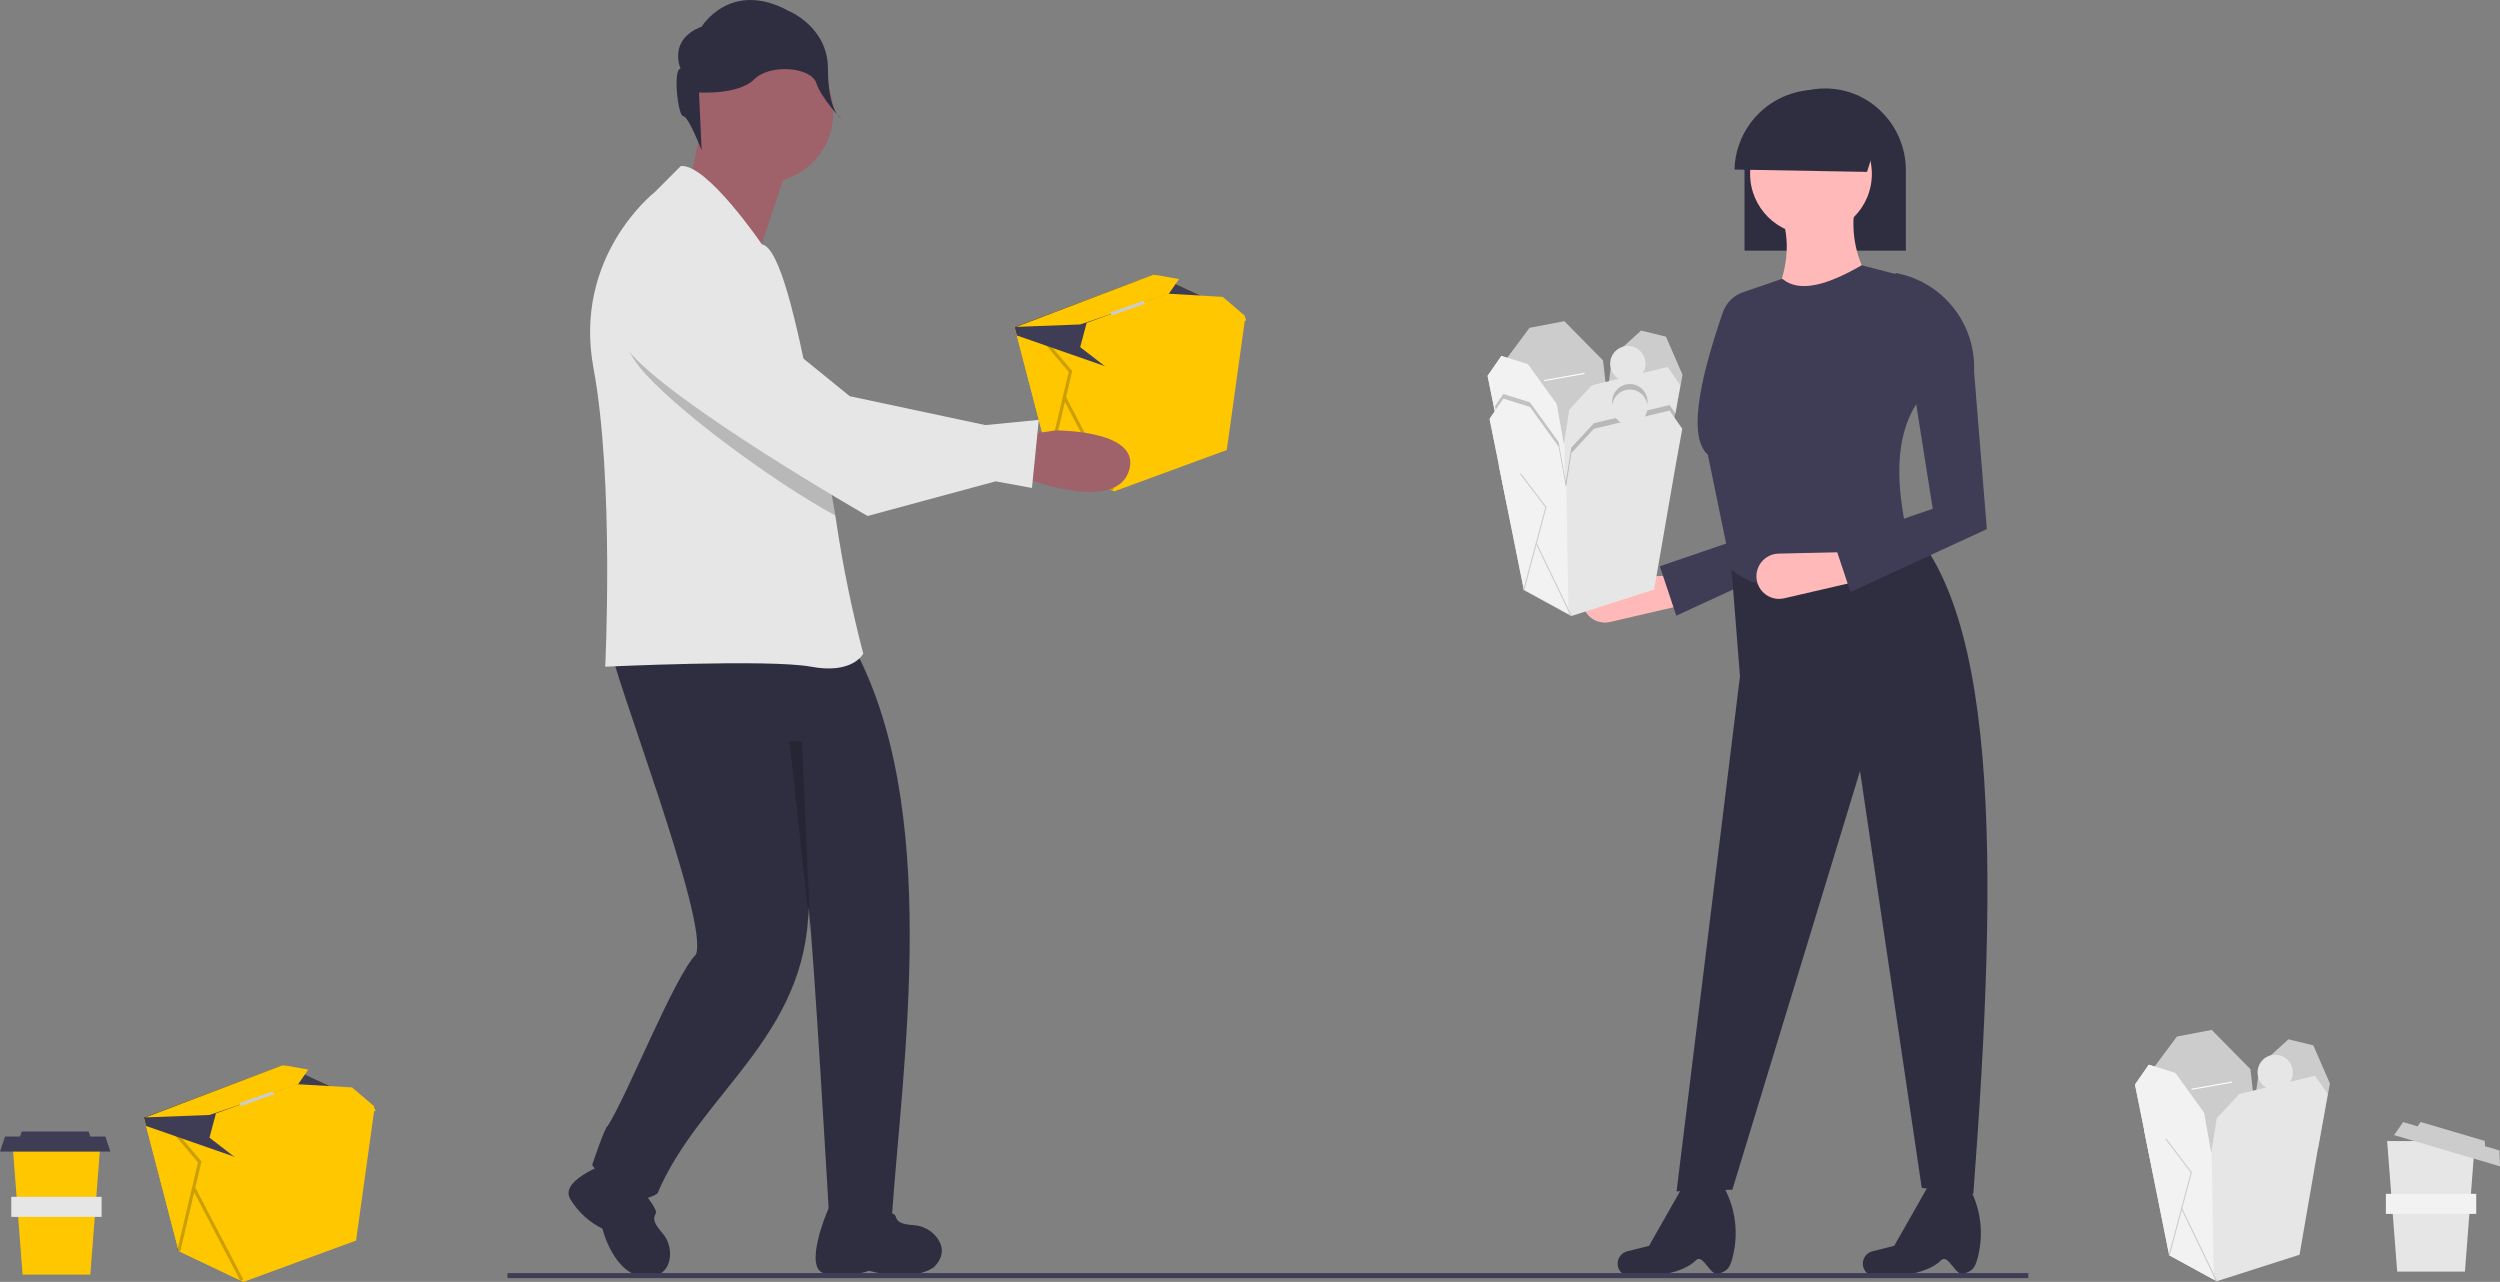<svg width="353" height="181" viewBox="0 0 353 181" fill="none" xmlns="http://www.w3.org/2000/svg">
<rect x="0" y="0" width="353" height="181" fill="#808080" stroke="none"/>
<g clip-path="url(#clip0_1688_99)">
<path d="M175.852 44.668L175.842 44.73L175.817 44.908L173.221 63.544L157.326 69.378L157.077 69.259L148.177 65.031L143.575 47.368L143.26 46.156L143.356 46.119L163.043 38.72L175.84 44.661L175.852 44.668Z" fill="#FFC700"/>
<path d="M157.077 69.259L148.177 65.031L143.26 46.156L143.356 46.119L156.182 51.532L157.077 69.259Z" fill="#FFC700"/>
<path opacity="0.2" d="M157.3 69.043L150.53 56.066L151.4 52.387L147.305 47.564L146.957 47.86L150.901 52.507L147.955 64.978L148.4 65.084L150.37 56.747L156.894 69.255L157.3 69.043Z" fill="black"/>
<path d="M175.852 44.897L175.817 44.908L156.182 51.761L143.575 47.368L143.26 46.156L143.356 46.119L163.043 38.72L175.84 44.661L175.842 44.73L175.852 44.897Z" fill="#3F3D56"/>
<path d="M156.525 52.104L152.523 49.016L153.437 45.584L164.873 41.465L172.649 41.923L175.737 44.554L175.966 45.24L156.525 52.104Z" fill="#FFC700"/>
<path d="M143.489 46.156L152.523 45.812L157.417 44.151L165.047 41.465L166.474 39.406L162.913 38.769L143.489 46.156Z" fill="#FFC700"/>
<path d="M161.488 42.474L156.777 44.127L156.929 44.559L161.639 42.906L161.488 42.474Z" fill="#CCCCCC"/>
<path d="M99.443 15.717L97.234 26.762L107.54 34.494L112.324 20.135L99.443 15.717Z" fill="#9F616A"/>
<path d="M107.724 25.842C113.212 25.842 117.661 21.391 117.661 15.901C117.661 10.411 113.212 5.96 107.724 5.96C102.235 5.96 97.786 10.411 97.786 15.901C97.786 21.391 102.235 25.842 107.724 25.842Z" fill="#9F616A"/>
<path d="M86.193 91.221C86.238 94.429 100.202 130.123 98.263 134.771C95.207 137.896 88.633 154.529 85.825 158.967C85.457 158.967 83.616 164.489 83.616 164.489C83.616 164.489 88.033 171.485 92.818 168.539C98.834 154.384 113.901 146.49 114.167 128.041C114.894 133.869 117.041 171.277 117.041 171.277C117.041 171.277 116.629 171.452 125.899 172.341C127.338 150.629 133.219 113.691 120.053 90.485C116.005 88.644 86.193 91.221 86.193 91.221Z" fill="#2F2E41"/>
<path d="M117.041 170.549C116.61 171.377 113.525 179.018 116.333 179.784C119.571 180.667 122.71 179.429 122.71 179.429C122.71 179.429 128.379 181.202 131.848 178.949C133.468 177.329 133.1 175.857 132.327 174.789C131.934 174.263 131.431 173.83 130.854 173.518C130.276 173.207 129.638 173.025 128.983 172.986C127.222 172.861 126.663 172.534 126.461 171.727C126.167 170.549 117.041 170.549 117.041 170.549Z" fill="#2F2E41"/>
<path d="M86.757 163.877C86.757 163.877 78.846 166.376 80.512 169.291C81.593 171.098 83.173 172.555 85.06 173.487C85.06 173.487 86.71 180.291 91.29 180.291C93.58 180.291 94.361 178.99 94.569 177.688C94.663 177.038 94.614 176.376 94.426 175.747C94.237 175.119 93.914 174.538 93.479 174.048C92.323 172.713 92.158 172.087 92.586 171.374C93.21 170.333 86.757 163.877 86.757 163.877Z" fill="#2F2E41"/>
<path d="M121.895 92.299C121.895 92.299 120.421 95.245 114.533 94.139C108.644 93.036 85.458 94.139 85.458 94.139C85.458 94.139 86.744 67.815 83.8 51.983C80.856 36.15 92.449 27.13 92.449 27.13L96.13 23.447C99.811 23.082 107.585 34.509 107.585 34.509C110.143 34.938 112.531 45.815 114.568 56.108C114.689 56.697 114.802 57.278 114.915 57.859C115.854 62.658 117.162 67.999 117.945 72.795C118.001 73.135 118.055 73.472 118.104 73.808C119.035 80.036 120.3 86.208 121.895 92.299Z" fill="#E6E6E6"/>
<path d="M96.098 9.711C96.098 9.711 94.24 5.622 99.071 3.764C99.071 3.764 103.158 -2.927 111.333 1.533C111.333 1.533 116.907 3.764 116.907 9.711C116.907 15.659 118.765 16.774 118.765 16.774C118.765 16.774 115.998 13.934 115.255 11.704C114.512 9.474 108.732 8.968 106.503 11.198C104.273 13.428 98.699 13.057 98.699 13.057L99.071 21.235C99.071 21.235 97.213 16.402 96.47 16.402C95.727 16.402 94.984 9.711 96.098 9.711Z" fill="#2F2E41"/>
<path opacity="0.2" d="M117.945 72.795C109.165 68.021 94.943 57.551 90.355 51.887C84.307 44.426 90.904 38.755 90.904 38.755C98.383 34.034 107.326 50.232 107.326 50.232L114.568 56.108C114.689 56.697 114.802 57.278 114.915 57.859C115.854 62.658 117.162 67.999 117.945 72.795Z" fill="black"/>
<path d="M144.154 67.293C144.154 67.293 157.207 72.594 159.355 66.635C161.503 60.676 149.05 60.779 149.05 60.779L144.161 61.472L144.154 67.293Z" fill="#9F616A"/>
<path d="M89.231 36.33C89.231 36.33 82.637 42.005 88.681 49.463C94.724 56.921 122.5 72.857 122.5 72.857L140.592 67.964L145.712 68.901L146.677 59.286L139.134 60.022L119.987 55.944L107.778 46.033C107.778 46.033 96.708 31.612 89.231 36.33Z" fill="#E6E6E6"/>
<path opacity="0.2" d="M113.253 104.686L114.406 131.651L111.481 104.686H113.253Z" fill="black"/>
<path d="M237.804 85.397L227.331 87.824C226.521 88.012 225.67 87.876 224.958 87.446C224.246 87.016 223.73 86.325 223.52 85.52C223.397 85.053 223.382 84.565 223.476 84.092C223.569 83.618 223.768 83.172 224.059 82.787C224.349 82.402 224.722 82.087 225.151 81.867C225.581 81.647 226.054 81.526 226.536 81.515L236.652 81.28L237.804 85.397Z" fill="#FFB9B9"/>
<path d="M236.692 86.934L234.366 79.954L248.31 75.189L244.609 42.587C251.273 43.798 254.444 49.04 254.147 55.808L255.951 78.055L236.692 86.934Z" fill="#3F3D56"/>
<path d="M246.326 35.398H269.108V24.065C269.116 21.005 267.917 18.064 265.771 15.882C264.723 14.807 263.47 13.953 262.087 13.371C260.703 12.788 259.217 12.489 257.716 12.492C254.719 12.497 251.844 13.683 249.713 15.792C247.582 17.901 246.367 20.764 246.33 23.763C246.328 23.866 246.326 23.965 246.326 24.065L246.326 35.398Z" fill="#2F2E41"/>
<path d="M278.633 168.579L271.351 167.743L262.636 108.867L244.609 167.982L236.73 168.22L245.684 95.491L244.371 78.891L266.695 71.845C282.507 82.887 282.179 121.887 278.633 168.579Z" fill="#2F2E41"/>
<path d="M255.712 33.152C260.459 33.152 264.307 29.302 264.307 24.553C264.307 19.805 260.459 15.955 255.712 15.955C250.965 15.955 247.116 19.805 247.116 24.553C247.116 29.302 250.965 33.152 255.712 33.152Z" fill="#FFB9B9"/>
<path d="M264.307 40.079L249.743 43.9C252.197 39.179 252.982 34.773 251.653 30.764L261.92 29.092C261.26 32.925 262.116 36.865 264.307 40.079Z" fill="#FFB9B9"/>
<path d="M269.202 75.07C261.033 80.267 251.517 86.237 244.49 80.444L241.147 64.202C238.491 61.835 239.669 54.53 243.26 44.118C243.488 43.458 243.864 42.857 244.358 42.363C244.853 41.869 245.453 41.494 246.114 41.267L251.653 39.362C254.108 41.427 258.131 40.195 262.875 37.451L268.366 38.884L270.754 56.798C267.307 61.964 267.909 68.842 269.202 75.07Z" fill="#3F3D56"/>
<path d="M262.397 82.053L251.924 84.48C251.114 84.668 250.263 84.532 249.551 84.102C248.839 83.672 248.323 82.981 248.112 82.176C247.99 81.71 247.975 81.221 248.068 80.748C248.162 80.275 248.361 79.829 248.651 79.443C248.941 79.058 249.315 78.743 249.744 78.523C250.173 78.303 250.646 78.183 251.129 78.171L261.244 77.936L262.397 82.053Z" fill="#FFB9B9"/>
<path d="M277.367 179.835C276.144 180.393 275.12 176.933 274.088 177.947C271.202 180.784 264.28 180.148 264.28 180.148C264.047 180.073 263.832 179.952 263.648 179.792C263.464 179.631 263.314 179.435 263.208 179.216C263.102 178.996 263.041 178.757 263.03 178.513C263.019 178.269 263.057 178.025 263.143 177.796C263.245 177.523 263.413 177.278 263.631 177.083C263.849 176.889 264.111 176.75 264.394 176.679L267.463 175.912L272.282 167.434L277.534 166.769L277.666 166.986C278.681 168.623 279.336 170.458 279.586 172.368C279.836 174.278 279.677 176.219 279.117 178.062C278.681 179.462 278.086 179.507 277.367 179.835Z" fill="#2F2E41"/>
<path d="M242.747 179.835C241.524 180.393 240.499 176.933 239.468 177.947C236.582 180.784 229.659 180.148 229.659 180.148C229.427 180.073 229.212 179.952 229.028 179.792C228.843 179.631 228.693 179.435 228.587 179.216C228.481 178.996 228.42 178.757 228.409 178.513C228.398 178.269 228.436 178.025 228.522 177.796C228.625 177.523 228.792 177.278 229.01 177.083C229.228 176.889 229.49 176.75 229.774 176.679L232.843 175.912L237.661 167.434L242.913 166.769L243.046 166.986C244.061 168.623 244.715 170.458 244.966 172.368C245.216 174.278 245.056 176.219 244.497 178.062C244.06 179.462 243.465 179.507 242.747 179.835Z" fill="#2F2E41"/>
<path d="M265.788 17.382L263.624 24.272L244.907 23.939C244.971 21.528 245.786 19.198 247.238 17.273C248.691 15.348 250.708 13.925 253.008 13.203C255.308 12.481 257.776 12.495 260.067 13.245C262.359 13.994 264.359 15.44 265.788 17.382Z" fill="#2F2E41"/>
<path d="M261.285 83.59L258.959 76.61L272.903 71.845L267.628 38.536C270.85 39.122 273.751 40.856 275.794 43.417C277.837 45.977 278.883 49.191 278.739 52.464L280.543 74.712L261.285 83.59Z" fill="#3F3D56"/>
<path d="M227.98 64.772L213.478 67.892L210.515 53.618L215.973 46.286L220.885 45.35L226.343 50.888L227.98 64.772Z" fill="#CCCCCC"/>
<path d="M221.275 65.394H212.541L211.351 59.514L210.047 53.071L211.996 50.264L215.741 51.433L219.794 57.051L220.811 62.775L220.882 63.183L221.275 65.394Z" fill="#E6E6E6"/>
<path d="M235.934 61.964L225.875 63.134L227.669 50.342L231.723 46.676L235.232 47.534L237.571 52.916L235.934 61.964Z" fill="#CCCCCC"/>
<path d="M237.258 54.396L236.322 59.546L233.282 77.094L221.587 80.84L221.183 80.621L214.88 77.172L211.333 59.507L211.351 59.514L220.729 63.289L220.811 62.775L220.867 62.403L221.587 57.831L224.782 54.396L235.465 51.823L237.258 54.396Z" fill="#E6E6E6"/>
<path d="M229.852 53.852C231.23 53.852 232.347 52.734 232.347 51.356C232.347 49.977 231.23 48.86 229.852 48.86C228.474 48.86 227.357 49.977 227.357 51.356C227.357 52.734 228.474 53.852 229.852 53.852Z" fill="#E6E6E6"/>
<path d="M223.717 52.644L218.025 53.658L218.053 53.811L223.745 52.797L223.717 52.644Z" fill="white"/>
<path d="M221.183 80.621L214.88 77.172L211.333 59.507L211.351 59.514L210.047 53.071L211.996 50.264L215.741 51.433L219.794 57.051L220.811 62.775L220.867 62.403L220.882 63.183L220.921 65.394L221.183 80.621Z" fill="#F2F2F2"/>
<path d="M214.956 77.194L214.806 77.154L217.915 65.491L214.355 60.795L214.479 60.701L218.085 65.457L214.956 77.194Z" fill="#CCCCCC"/>
<path d="M216.712 70.536L216.571 70.603L221.516 80.874L221.657 80.806L216.712 70.536Z" fill="#CCCCCC"/>
<path opacity="0.2" d="M236.644 58.477L236.058 61.714L236.029 61.717L233.407 76.846L221.711 80.59L221.641 80.623L221.595 80.526L215.006 76.924L214.93 76.903L214.971 76.75L211.458 59.257L211.476 59.264L211.087 57.343L211.378 56.924L212.277 55.63L216.019 56.8L220.074 62.416L220.133 62.749L220.559 65.145L220.73 66.108L221.091 68.141L221.434 65.957L221.557 65.171L221.867 63.196L225.064 59.764L226.486 59.421L227.475 59.182L228.837 58.855C228.414 58.598 228.078 58.222 227.87 57.773C227.661 57.325 227.591 56.825 227.667 56.337C227.743 55.849 227.963 55.394 228.298 55.03C228.632 54.667 229.068 54.411 229.548 54.295C230.028 54.179 230.532 54.209 230.996 54.38C231.459 54.551 231.862 54.856 232.152 55.256C232.442 55.656 232.607 56.133 232.626 56.627C232.645 57.121 232.516 57.609 232.257 58.03L235.747 57.19L236.607 58.424L236.644 58.477Z" fill="black"/>
<path d="M221.555 71.541H212.822L210.327 59.218L212.277 56.409L216.019 57.579L220.074 63.195L221.555 71.541Z" fill="#E6E6E6"/>
<path d="M233.563 83.242L221.867 86.986L215.162 83.32L211.614 65.653L221.01 69.435L221.867 63.975L225.064 60.543L235.746 57.969L237.54 60.543L236.604 65.692L233.563 83.242Z" fill="#E6E6E6"/>
<path d="M230.132 59.998C231.51 59.998 232.628 58.88 232.628 57.502C232.628 56.123 231.51 55.005 230.132 55.005C228.754 55.005 227.637 56.123 227.637 57.502C227.637 58.88 228.754 59.998 230.132 59.998Z" fill="#E6E6E6"/>
<path d="M221.47 86.646L215.167 83.197L211.62 65.532L211.638 65.54L210.334 59.096L212.283 56.289L216.028 57.459L220.081 63.076L221.098 68.8L221.154 68.428L221.169 69.208L221.207 71.42L221.47 86.646Z" fill="#F2F2F2"/>
<path d="M215.237 83.34L215.086 83.299L218.196 71.636L214.635 66.941L214.759 66.847L218.366 71.603L215.237 83.34Z" fill="#CCCCCC"/>
<path d="M216.992 76.681L216.852 76.749L221.797 87.019L221.938 86.952L216.992 76.681Z" fill="#CCCCCC"/>
<path d="M319.392 164.844L304.889 167.964L301.926 153.69L307.384 146.358L312.296 145.422L317.754 150.96L319.392 164.844Z" fill="#CCCCCC"/>
<path d="M312.686 165.467H303.952L302.762 159.587L301.458 153.143L303.407 150.336L307.152 151.506L311.205 157.123L312.222 162.848L312.293 163.255L312.686 165.467Z" fill="#E6E6E6"/>
<path d="M327.345 162.036L317.286 163.207L319.08 150.414L323.134 146.749L326.643 147.606L328.982 152.988L327.345 162.036Z" fill="#CCCCCC"/>
<path d="M328.669 154.469L327.733 159.619L324.693 177.167L312.998 180.913L312.594 180.693L306.291 177.245L302.744 159.58L302.762 159.587L312.14 163.361L312.222 162.848L312.279 162.475L312.998 157.903L316.194 154.469L326.876 151.896L328.669 154.469Z" fill="#E6E6E6"/>
<path d="M321.263 153.924C322.641 153.924 323.758 152.807 323.758 151.428C323.758 150.05 322.641 148.932 321.263 148.932C319.885 148.932 318.768 150.05 318.768 151.428C318.768 152.807 319.885 153.924 321.263 153.924Z" fill="#E6E6E6"/>
<path d="M315.128 152.717L309.436 153.731L309.464 153.884L315.156 152.87L315.128 152.717Z" fill="white"/>
<path d="M312.594 180.693L306.291 177.245L302.744 159.58L302.762 159.587L301.458 153.143L303.407 150.336L307.152 151.506L311.205 157.123L312.222 162.848L312.279 162.475L312.293 163.255L312.332 165.467L312.594 180.693Z" fill="#F2F2F2"/>
<path d="M306.368 177.267L306.217 177.227L309.326 165.563L305.766 160.868L305.89 160.774L309.496 165.53L306.368 177.267Z" fill="#CCCCCC"/>
<path d="M308.123 170.608L307.982 170.676L312.928 180.946L313.068 180.879L308.123 170.608Z" fill="#CCCCCC"/>
<path d="M348.049 179.552H338.483L337.066 161.121H349.467L348.049 179.552Z" fill="#E6E6E6"/>
<path d="M349.644 168.565H336.888V171.4H349.644V168.565Z" fill="#F2F2F2"/>
<path d="M352.921 162.445L350.882 161.844L350.855 161.097L341.792 158.426L341.365 159.04L339.326 158.439L338.046 160.278L353 164.685L352.921 162.445Z" fill="#CCCCCC"/>
<path d="M52.907 156.29L52.898 156.352L52.873 156.53L50.277 175.166L34.381 181L34.132 180.881L25.233 176.653L20.631 158.99L20.316 157.777L20.412 157.741L40.099 150.342L52.895 156.283L52.907 156.29Z" fill="#FFC700"/>
<path d="M34.132 180.881L25.233 176.653L20.316 157.777L20.412 157.741L33.238 163.154L34.132 180.881Z" fill="#FFC700"/>
<path opacity="0.2" d="M34.355 180.665L27.586 167.688L28.455 164.009L24.361 159.186L24.012 159.482L27.957 164.129L25.01 176.6L25.456 176.705L27.425 168.369L33.95 180.877L34.355 180.665Z" fill="black"/>
<path d="M52.907 156.519L52.873 156.53L33.238 163.383L20.631 158.99L20.316 157.777L20.412 157.741L40.099 150.342L52.895 156.283L52.898 156.352L52.907 156.519Z" fill="#3F3D56"/>
<path d="M33.581 163.726L29.578 160.637L30.493 157.205L41.929 153.087L49.705 153.545L52.793 156.176L53.021 156.862L33.581 163.726Z" fill="#FFC700"/>
<path d="M20.544 157.777L29.578 157.434L34.472 155.772L42.103 153.087L43.53 151.028L39.969 150.391L20.544 157.777Z" fill="#FFC700"/>
<path d="M38.543 154.096L33.833 155.749L33.984 156.181L38.695 154.527L38.543 154.096Z" fill="#CCCCCC"/>
<path d="M12.755 179.976H3.189L1.772 161.545H14.172L12.755 179.976Z" fill="#FFC700"/>
<path d="M14.349 168.988H1.594V171.824H14.349V168.988Z" fill="#E6E6E6"/>
<path d="M14.881 160.482H12.755L12.519 159.773H3.071L2.834 160.482H0.709L0 162.609H15.589L14.881 160.482Z" fill="#3F3D56"/>
<path d="M286.4 179.759H71.656V180.467H286.4V179.759Z" fill="#3F3D56"/>
</g>
<defs>
<clipPath id="clip0_1688_99">
<rect width="353" height="181" fill="white"/>
</clipPath>
</defs>
</svg>
